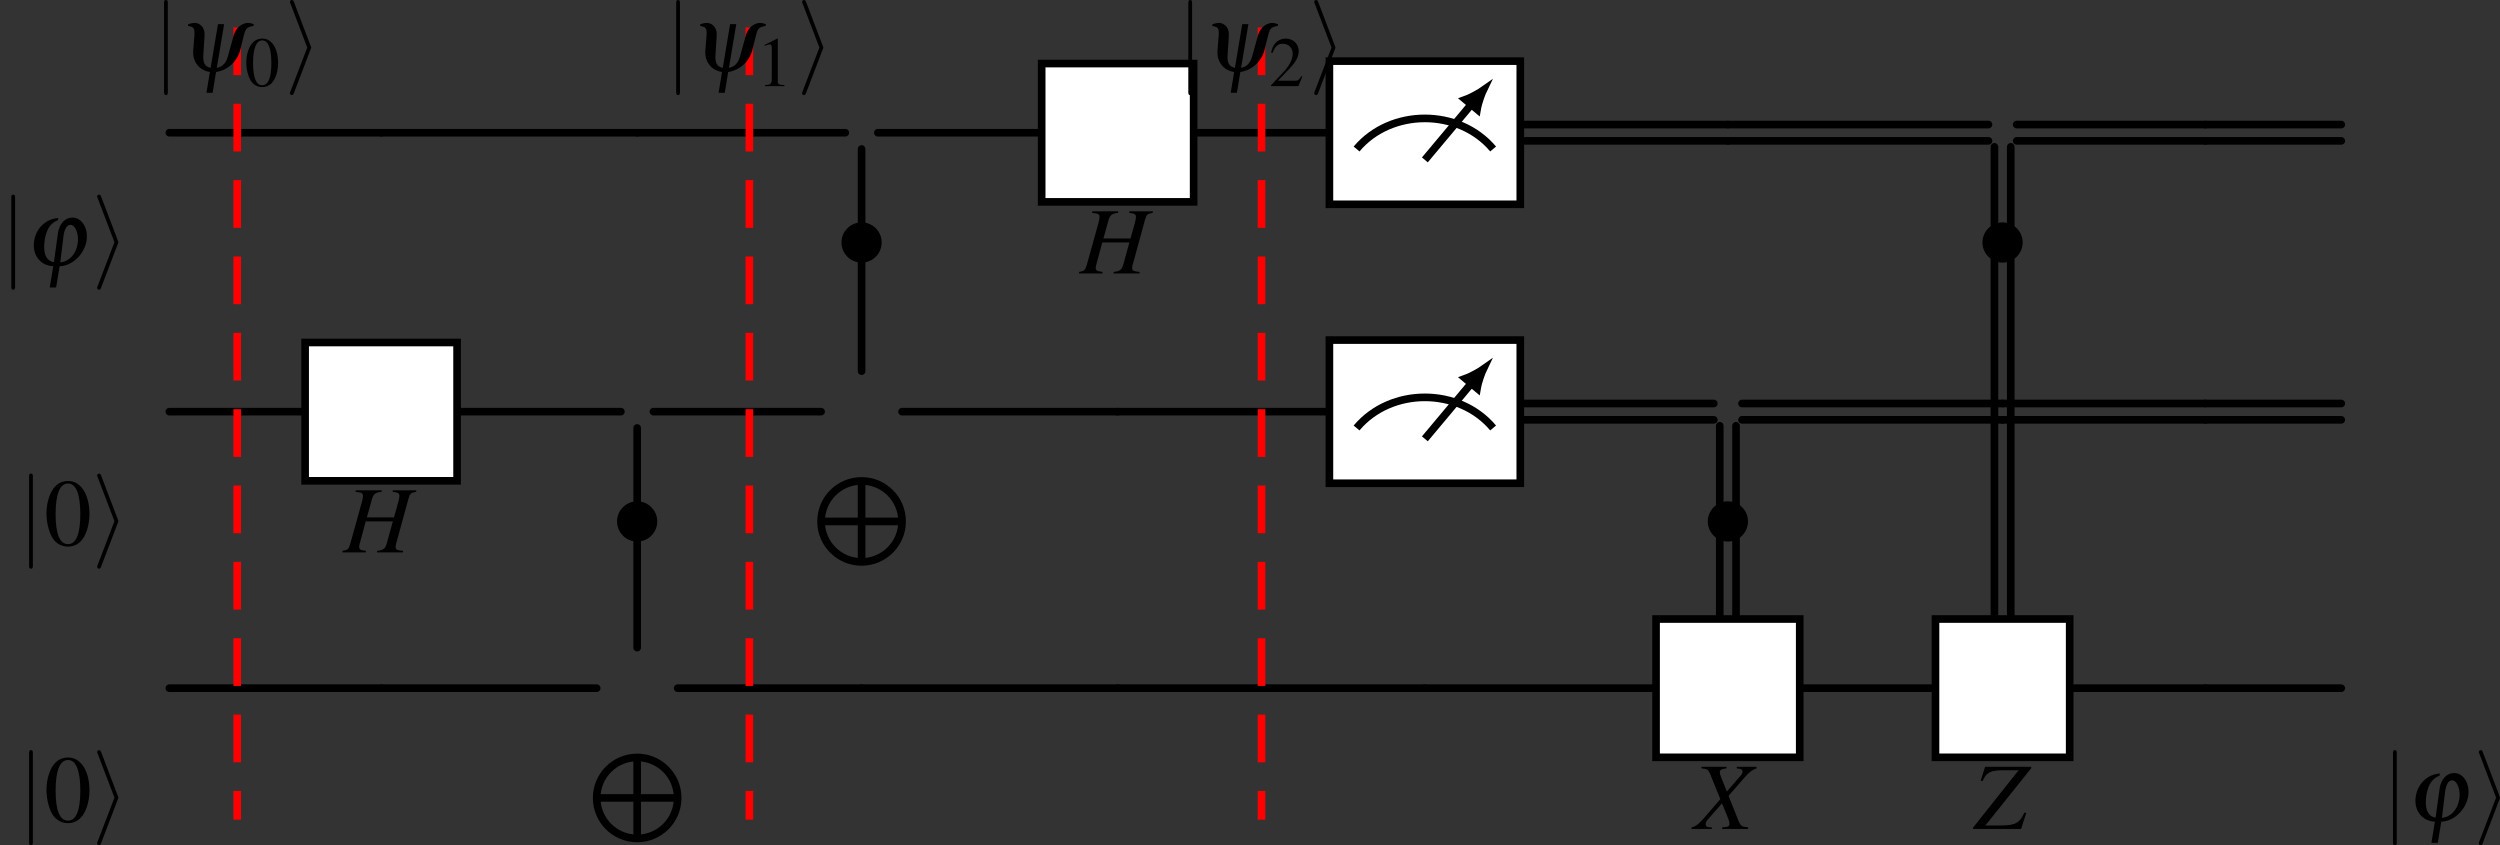 <?xml version='1.0' encoding='UTF-8'?>
<!-- This file was generated by dvisvgm 3.1.1 -->
<svg version='1.1' xmlns='http://www.w3.org/2000/svg' xmlns:xlink='http://www.w3.org/1999/xlink' width='365.342pt' height='123.513pt' viewBox='4.646 32.006 365.342 123.513'>
<rect x="4.646" y="32.006" width="365.342" height="123.513" fill="#333333" stroke="none"/>
<defs>
<clipPath id='clip1'>
<path d='M97.48 77.289C97.48 74.957 95.586 73.062 93.254 73.062C90.918 73.062 89.023 74.957 89.023 77.289C89.023 79.625 90.918 81.516 93.254 81.516C95.586 81.516 97.48 79.625 97.48 77.289ZM93.254 77.289'/>
</clipPath>
<clipPath id='clip2'>
<path d='M74.054 106.152C74.054 103.816 72.16 101.926 69.828 101.926C67.492 101.926 65.601 103.816 65.601 106.152C65.601 108.488 67.492 110.379 69.828 110.379C72.16 110.379 74.054 108.488 74.054 106.152ZM69.828 106.152'/>
</clipPath>
<clipPath id='clip3'>
<path d='M142.086 44.188H162.012V29.242H142.086Z'/>
</clipPath>
<clipPath id='clip4'>
<path d='M142.086 73.305H162.012V58.359H142.086Z'/>
</clipPath>
<use id='g57-72' xlink:href='#g10-72' transform='scale(1.111)'/>
<use id='g57-88' xlink:href='#g10-88' transform='scale(1.111)'/>
<use id='g57-90' xlink:href='#g10-90' transform='scale(1.111)'/>
<path id='g3-105' d='M2.439-2.081C2.483-2.189 2.483-2.206 2.483-2.233S2.483-2.278 2.439-2.385L.875-6.494C.822-6.646 .768-6.7 .67-6.7S.491-6.619 .491-6.521C.491-6.494 .491-6.476 .536-6.378L2.117-2.233L.536 1.894C.491 1.992 .491 2.01 .491 2.055C.491 2.153 .572 2.233 .67 2.233C.786 2.233 .822 2.144 .858 2.055L2.439-2.081Z'/>
<path id='g3-106' d='M1.42-6.378C1.42-6.539 1.42-6.7 1.242-6.7S1.063-6.539 1.063-6.378V1.912C1.063 2.072 1.063 2.233 1.242 2.233S1.42 2.072 1.42 1.912V-6.378Z'/>
<path id='g8-106' d='M2.993-4.538C1.858-4.475 .92-3.609 .724-2.412C.509-1.099 1.277-.071 2.519-.009L2.189 1.983H2.787L3.118-.009C4.288-.036 5.431-1.117 5.646-2.394C5.833-3.555 5.217-4.583 4.324-4.583C3.645-4.583 3.109-4.02 2.966-3.162C2.966-3.162 2.948-3.046 2.921-2.832L2.582-.393C1.831-.5 1.519-1.277 1.724-2.528C1.885-3.502 2.287-4.091 2.957-4.332L2.993-4.538ZM3.466-2.725C3.475-2.841 3.493-2.93 3.493-2.948C3.6-3.564 3.823-3.895 4.127-3.895C4.618-3.895 4.958-2.993 4.806-2.099C4.645-1.126 3.993-.438 3.18-.375L3.466-2.725Z'/>
<path id='g8-121' d='M4.225-4.466H3.645L2.957-.357C2.385-.491 2.206-.849 2.278-1.679L2.376-3.189C2.403-3.636 2.385-3.805 2.278-4.038C2.135-4.368 1.804-4.583 1.447-4.583C1.286-4.583 1.143-4.556 .858-4.466L.822-4.297C1.385-4.198 1.465-4.1 1.438-3.466L1.322-2.01C1.233-.956 1.867-.125 2.885 .027L2.564 1.983H3.144L3.466 .027C4.538-.125 5.458-.956 5.726-2.01L6.092-3.466C6.262-4.082 6.369-4.19 6.977-4.297L7.012-4.466C6.744-4.556 6.619-4.583 6.458-4.583C6.137-4.583 5.753-4.395 5.503-4.118C5.288-3.877 5.19-3.671 5.065-3.189L4.645-1.679C4.449-.849 4.145-.491 3.537-.357L4.225-4.466Z'/>
<use id='g46-105' xlink:href='#g3-105' transform='scale(1.111)'/>
<use id='g46-106' xlink:href='#g3-106' transform='scale(1.111)'/>
<use id='g68-48' xlink:href='#g5-48' transform='scale(1.111)'/>
<use id='g55-106' xlink:href='#g8-106' transform='scale(1.111)'/>
<use id='g55-121' xlink:href='#g8-121' transform='scale(1.111)'/>
<path id='g10-72' d='M6.852-5.833H4.645V-5.69C5.163-5.628 5.27-5.556 5.27-5.306C5.27-5.181 5.235-4.976 5.172-4.752L4.761-3.287H2.215L2.698-5.029C2.832-5.485 3.064-5.655 3.6-5.69V-5.833H1.161V-5.69C1.715-5.637 1.849-5.565 1.849-5.306C1.849-5.181 1.813-4.976 1.751-4.752L.652-.804C.491-.286 .429-.232-.071-.143V0H2.126V-.143C1.59-.214 1.492-.277 1.492-.536C1.492-.599 1.501-.67 1.519-.732L2.108-2.912H4.654L4.073-.804C3.93-.339 3.752-.205 3.171-.143V0H5.61V-.143C5.038-.197 4.913-.268 4.913-.518C4.913-.607 4.922-.661 4.94-.732L6.119-5.029C6.271-5.547 6.342-5.601 6.852-5.69V-5.833Z'/>
<path id='g10-88' d='M5.851-5.833H3.993V-5.69C4.431-5.637 4.538-5.574 4.538-5.369C4.538-5.253 4.484-5.145 4.359-5.002L3.064-3.511L2.537-4.824C2.439-5.056 2.403-5.208 2.403-5.324C2.403-5.547 2.546-5.628 3.037-5.69V-5.833H.679V-5.69C1.197-5.646 1.331-5.556 1.501-5.145L2.448-2.796C2.117-2.421 1.822-2.072 1.706-1.93C.465-.465 .214-.241-.259-.143V0H1.653V-.143C1.224-.143 1.072-.223 1.072-.447C1.072-.581 1.143-.732 1.26-.866L2.608-2.403L3.207-.929C3.269-.768 3.305-.625 3.305-.491C3.305-.232 3.216-.188 2.626-.143V0H5.065V-.143C4.44-.214 4.359-.268 4.136-.804L3.225-3.109L4.734-4.842C5.199-5.36 5.467-5.565 5.851-5.69V-5.833Z'/>
<path id='g10-90' d='M5.413-5.833H1.072L.661-4.529L.831-4.484C1.018-4.877 1.126-5.029 1.295-5.181C1.554-5.395 2.028-5.512 2.698-5.512H4.225L-.054-.125V0H4.458L4.94-1.501L4.77-1.528C4.484-.956 4.324-.741 4.02-.572C3.716-.393 3.269-.322 2.537-.322H1.099L5.413-5.708V-5.833Z'/>
<path id='g5-48' d='M2.269-6.039C1.778-6.039 1.402-5.887 1.072-5.574C.554-5.074 .214-4.047 .214-3.001C.214-2.028 .509-.983 .929-.482C1.26-.089 1.715 .125 2.233 .125C2.689 .125 3.073-.027 3.394-.339C3.913-.831 4.252-1.867 4.252-2.948C4.252-4.779 3.439-6.039 2.269-6.039ZM2.242-5.806C2.993-5.806 3.394-4.797 3.394-2.93S3.001-.107 2.233-.107S1.072-1.063 1.072-2.921C1.072-4.815 1.474-5.806 2.242-5.806Z'/>
<path id='g5-49' d='M2.599-6.039L.992-5.226V-5.101C1.099-5.145 1.197-5.181 1.233-5.199C1.394-5.261 1.545-5.297 1.635-5.297C1.822-5.297 1.903-5.163 1.903-4.877V-.831C1.903-.536 1.831-.331 1.688-.25C1.554-.17 1.429-.143 1.054-.134V0H3.52V-.134C2.814-.143 2.671-.232 2.671-.661V-6.021L2.599-6.039Z'/>
<path id='g5-50' d='M4.243-1.224L4.127-1.268C3.796-.759 3.68-.679 3.278-.679H1.143L2.644-2.251C3.439-3.082 3.788-3.761 3.788-4.458C3.788-5.351 3.064-6.039 2.135-6.039C1.644-6.039 1.179-5.842 .849-5.485C.563-5.181 .429-4.895 .277-4.261L.465-4.216C.822-5.092 1.143-5.378 1.76-5.378C2.51-5.378 3.019-4.868 3.019-4.118C3.019-3.421 2.608-2.591 1.858-1.796L.268-.107V0H3.752L4.243-1.224Z'/>
<use id='g64-48' xlink:href='#g5-48' transform='scale(.822)'/>
<use id='g64-49' xlink:href='#g5-49' transform='scale(.822)'/>
<use id='g64-50' xlink:href='#g5-50' transform='scale(.822)'/>
</defs>
<g id='page1' transform='matrix(1.4 0 0 1.4 0 0)'>
<path d='M43.098 36.715H20.996' stroke='#000' fill='none' stroke-width='.797' stroke-miterlimit='10' stroke-linecap='round'/>
<path d='M69.828 36.715H43.098' stroke='#000' fill='none' stroke-width='.797' stroke-miterlimit='10' stroke-linecap='round'/>
<path d='M93.254 38.414V61.605' stroke='#000' fill='none' stroke-width='.797' stroke-miterlimit='10' stroke-linecap='round'/>
<path d='M91.551 36.715H69.828' stroke='#000' fill='none' stroke-width='.797' stroke-miterlimit='10' stroke-linecap='round'/>
<path d='M112.051 36.715H94.953' stroke='#000' fill='none' stroke-width='.797' stroke-miterlimit='10' stroke-linecap='round'/>
<path d='M142.086 36.715H127.914' stroke='#000' fill='none' stroke-width='.797' stroke-miterlimit='10' stroke-linecap='round'/>
<path d='M183.684 37.566H162.012' stroke='#000' fill='none' stroke-width='.797' stroke-miterlimit='10' stroke-linecap='round'/>
<path d='M183.684 35.863H162.012' stroke='#000' fill='none' stroke-width='.797' stroke-miterlimit='10' stroke-linecap='round'/>
<path d='M210.883 37.566H183.684' stroke='#000' fill='none' stroke-width='.797' stroke-miterlimit='10' stroke-linecap='round'/>
<path d='M210.883 35.863H183.684' stroke='#000' fill='none' stroke-width='.797' stroke-miterlimit='10' stroke-linecap='round'/>
<path d='M233.535 37.566H213.828' stroke='#000' fill='none' stroke-width='.797' stroke-miterlimit='10' stroke-linecap='round'/>
<path d='M233.535 35.863H213.828' stroke='#000' fill='none' stroke-width='.797' stroke-miterlimit='10' stroke-linecap='round'/>
<path d='M247.707 37.566H233.535' stroke='#000' fill='none' stroke-width='.797' stroke-miterlimit='10' stroke-linecap='round'/>
<path d='M247.707 35.863H233.535' stroke='#000' fill='none' stroke-width='.797' stroke-miterlimit='10' stroke-linecap='round'/>
<path d='M35.168 65.832H20.996' stroke='#000' fill='none' stroke-width='.797' stroke-miterlimit='10' stroke-linecap='round'/>
<path d='M69.828 67.535V90.469' stroke='#000' fill='none' stroke-width='.797' stroke-miterlimit='10' stroke-linecap='round'/>
<path d='M68.129 65.832H51.031' stroke='#000' fill='none' stroke-width='.797' stroke-miterlimit='10' stroke-linecap='round'/>
<path d='M89.027 65.832H71.527' stroke='#000' fill='none' stroke-width='.797' stroke-miterlimit='10' stroke-linecap='round'/>
<path d='M119.981 65.832H97.481' stroke='#000' fill='none' stroke-width='.797' stroke-miterlimit='10' stroke-linecap='round'/>
<path d='M142.086 65.832H119.981' stroke='#000' fill='none' stroke-width='.797' stroke-miterlimit='10' stroke-linecap='round'/>
<path d='M182.211 66.684H162.012' stroke='#000' fill='none' stroke-width='.797' stroke-miterlimit='10' stroke-linecap='round'/>
<path d='M182.211 64.98H162.012' stroke='#000' fill='none' stroke-width='.797' stroke-miterlimit='10' stroke-linecap='round'/>
<path d='M212.356 66.684H185.156' stroke='#000' fill='none' stroke-width='.797' stroke-miterlimit='10' stroke-linecap='round'/>
<path d='M212.356 64.98H185.156' stroke='#000' fill='none' stroke-width='.797' stroke-miterlimit='10' stroke-linecap='round'/>
<path d='M233.535 66.684H212.356' stroke='#000' fill='none' stroke-width='.797' stroke-miterlimit='10' stroke-linecap='round'/>
<path d='M233.535 64.98H212.356' stroke='#000' fill='none' stroke-width='.797' stroke-miterlimit='10' stroke-linecap='round'/>
<path d='M247.707 66.684H233.535' stroke='#000' fill='none' stroke-width='.797' stroke-miterlimit='10' stroke-linecap='round'/>
<path d='M247.707 64.98H233.535' stroke='#000' fill='none' stroke-width='.797' stroke-miterlimit='10' stroke-linecap='round'/>
<path d='M43.098 94.695H20.996' stroke='#000' fill='none' stroke-width='.797' stroke-miterlimit='10' stroke-linecap='round'/>
<path d='M65.602 94.695H43.098' stroke='#000' fill='none' stroke-width='.797' stroke-miterlimit='10' stroke-linecap='round'/>
<path d='M93.254 94.695H74.055' stroke='#000' fill='none' stroke-width='.797' stroke-miterlimit='10' stroke-linecap='round'/>
<path d='M119.981 94.695H93.254' stroke='#000' fill='none' stroke-width='.797' stroke-miterlimit='10' stroke-linecap='round'/>
<path d='M152.051 94.695H119.981' stroke='#000' fill='none' stroke-width='.797' stroke-miterlimit='10' stroke-linecap='round'/>
<path d='M182.832 87.477V67.305' stroke='#000' fill='none' stroke-width='.797' stroke-miterlimit='10' stroke-linecap='round'/>
<path d='M184.531 87.477V67.305' stroke='#000' fill='none' stroke-width='.797' stroke-miterlimit='10' stroke-linecap='round'/>
<path d='M176.184 94.695H152.051' stroke='#000' fill='none' stroke-width='.797' stroke-miterlimit='10' stroke-linecap='round'/>
<path d='M211.504 87.477V38.188' stroke='#000' fill='none' stroke-width='.797' stroke-miterlimit='10' stroke-linecap='round'/>
<path d='M213.207 87.477V38.188' stroke='#000' fill='none' stroke-width='.797' stroke-miterlimit='10' stroke-linecap='round'/>
<path d='M205.352 94.695H191.18' stroke='#000' fill='none' stroke-width='.797' stroke-miterlimit='10' stroke-linecap='round'/>
<path d='M233.535 94.695H219.359' stroke='#000' fill='none' stroke-width='.797' stroke-miterlimit='10' stroke-linecap='round'/>
<path d='M247.707 94.695H233.535' stroke='#000' fill='none' stroke-width='.797' stroke-miterlimit='10' stroke-linecap='round'/>
<path d='M94.953 48.172C94.953 47.234 94.191 46.473 93.254 46.473C92.312 46.473 91.55 47.234 91.55 48.172C91.55 49.113 92.312 49.875 93.254 49.875C94.191 49.875 94.953 49.113 94.953 48.172Z'/>
<path d='M94.953 48.172C94.953 47.234 94.191 46.473 93.254 46.473C92.313 46.473 91.551 47.234 91.551 48.172C91.551 49.113 92.313 49.875 93.254 49.875C94.191 49.875 94.953 49.113 94.953 48.172Z' stroke='#000' fill='none' stroke-width='.797' stroke-miterlimit='10'/>
<path d='M214.054 48.172C214.054 47.234 213.293 46.473 212.351 46.473C211.414 46.473 210.652 47.234 210.652 48.172C210.652 49.113 211.414 49.875 212.351 49.875C213.293 49.875 214.054 49.113 214.054 48.172Z'/>
<path d='M214.054 48.172C214.054 47.234 213.293 46.473 212.351 46.473C211.414 46.473 210.652 47.234 210.652 48.172C210.652 49.113 211.414 49.875 212.351 49.875C213.293 49.875 214.054 49.113 214.054 48.172Z' stroke='#000' fill='none' stroke-width='.797' stroke-miterlimit='10'/>
<path d='M71.527 77.289C71.527 76.352 70.765 75.59 69.828 75.59C68.886 75.59 68.125 76.352 68.125 77.289C68.125 78.23 68.886 78.992 69.828 78.992C70.765 78.992 71.527 78.23 71.527 77.289Z'/>
<path d='M71.527 77.289C71.527 76.352 70.766 75.59 69.828 75.59C68.887 75.59 68.125 76.352 68.125 77.289C68.125 78.23 68.887 78.992 69.828 78.992C70.766 78.992 71.527 78.23 71.527 77.289Z' stroke='#000' fill='none' stroke-width='.797' stroke-miterlimit='10'/>
<path d='M93.254 73.062V81.516M89.023 77.289H97.48' stroke='#000' fill='none' stroke-width='.797' stroke-miterlimit='10' clip-path='url(#clip1)'/>
<path d='M97.481 77.289C97.481 74.957 95.586 73.062 93.254 73.062C90.918 73.062 89.023 74.957 89.023 77.289C89.023 79.625 90.918 81.516 93.254 81.516C95.586 81.516 97.481 79.625 97.481 77.289Z' stroke='#000' fill='none' stroke-width='.797' stroke-miterlimit='10'/>
<path d='M185.382 77.289C185.382 76.352 184.621 75.59 183.679 75.59C182.742 75.59 181.98 76.352 181.98 77.289C181.98 78.23 182.742 78.992 183.679 78.992C184.621 78.992 185.382 78.23 185.382 77.289Z'/>
<path d='M185.382 77.289C185.382 76.352 184.621 75.59 183.679 75.59C182.742 75.59 181.98 76.352 181.98 77.289C181.98 78.23 182.742 78.992 183.679 78.992C184.621 78.992 185.382 78.23 185.382 77.289Z' stroke='#000' fill='none' stroke-width='.797' stroke-miterlimit='10'/>
<path d='M69.828 101.926V110.379M65.601 106.152H74.054' stroke='#000' fill='none' stroke-width='.797' stroke-miterlimit='10' clip-path='url(#clip2)'/>
<path d='M74.055 106.152C74.055 103.816 72.16 101.926 69.828 101.926C67.492 101.926 65.602 103.816 65.602 106.152C65.602 108.488 67.492 110.379 69.828 110.379C72.16 110.379 74.055 108.488 74.055 106.152Z' stroke='#000' fill='none' stroke-width='.797' stroke-miterlimit='10'/>
<g transform='matrix(1 0 0 1 -131.032 -26.373)'>
<use x='134.351' y='76.996' xlink:href='#g46-106'/>
<use x='137.111' y='77.035' xlink:href='#g55-106'/>
<use x='143.945' y='76.996' xlink:href='#g46-105'/>
</g>
<path d='M112.051 43.934H127.914V29.496H112.051Z' fill='#fff'/>
<path d='M112.051 43.934H127.914V29.496H112.051Z' stroke='#000' fill='none' stroke-width='.797' stroke-miterlimit='10'/>
<g transform='matrix(1 0 0 1 -18.314 -25.631)'>
<use x='134.351' y='77.035' xlink:href='#g57-72'/>
</g>
<path d='M142.086 44.188H162.012V29.242H142.086Z' fill='#fff'/>
<path d='M144.922 38.414C148.496 34.156 155.602 34.156 159.176 38.414' stroke='#000' fill='none' stroke-width='.797' stroke-miterlimit='10' clip-path='url(#clip3)'/>
<path d='M152.051 39.551L156.894 33.766' stroke='#000' fill='none' stroke-width='.797' stroke-miterlimit='10' clip-path='url(#clip3)'/>
<path d='M158.133 32.293C157.934 32.434 156.996 33.004 156.289 33.258L157.504 34.277C157.629 33.535 158.027 32.512 158.133 32.293Z' clip-path='url(#clip3)'/>
<path d='M158.133 32.293C157.934 32.434 156.996 33.004 156.289 33.258L157.504 34.277C157.629 33.535 158.027 32.512 158.133 32.293Z' stroke='#000' fill='none' stroke-width='.789' stroke-miterlimit='10' clip-path='url(#clip3)'/>
<path d='M142.086 44.188H162.012V29.242H142.086Z' stroke='#000' fill='none' stroke-width='.797' stroke-miterlimit='10'/>
<g transform='matrix(1 0 0 1 -129.179 2.745)'>
<use x='134.351' y='76.996' xlink:href='#g46-106'/>
<use x='137.111' y='77.035' xlink:href='#g68-48'/>
<use x='142.092' y='76.996' xlink:href='#g46-105'/>
</g>
<path d='M35.168 73.051H51.031V58.613H35.168Z' fill='#fff'/>
<path d='M35.168 73.051H51.031V58.613H35.168Z' stroke='#000' fill='none' stroke-width='.797' stroke-miterlimit='10'/>
<g transform='matrix(1 0 0 1 -95.197 3.487)'>
<use x='134.351' y='77.035' xlink:href='#g57-72'/>
</g>
<path d='M142.086 73.305H162.012V58.359H142.086Z' fill='#fff'/>
<path d='M144.922 67.535C148.496 63.273 155.602 63.273 159.176 67.535' stroke='#000' fill='none' stroke-width='.797' stroke-miterlimit='10' clip-path='url(#clip4)'/>
<path d='M152.051 68.668L156.894 62.883' stroke='#000' fill='none' stroke-width='.797' stroke-miterlimit='10' clip-path='url(#clip4)'/>
<path d='M158.133 61.41C157.934 61.551 156.996 62.121 156.289 62.375L157.504 63.395C157.629 62.652 158.027 61.629 158.133 61.41Z' clip-path='url(#clip4)'/>
<path d='M158.133 61.41C157.934 61.551 156.996 62.121 156.289 62.375L157.504 63.395C157.629 62.652 158.027 61.629 158.133 61.41Z' stroke='#000' fill='none' stroke-width='.789' stroke-miterlimit='10' clip-path='url(#clip4)'/>
<path d='M142.086 73.305H162.012V58.359H142.086Z' stroke='#000' fill='none' stroke-width='.797' stroke-miterlimit='10'/>
<g transform='matrix(1 0 0 1 -129.179 31.608)'>
<use x='134.351' y='76.996' xlink:href='#g46-106'/>
<use x='137.111' y='77.035' xlink:href='#g68-48'/>
<use x='142.092' y='76.996' xlink:href='#g46-105'/>
</g>
<path d='M176.184 101.914H191.18V87.477H176.184Z' fill='#fff'/>
<path d='M176.184 101.914H191.18V87.477H176.184Z' stroke='#000' fill='none' stroke-width='.797' stroke-miterlimit='10'/>
<g transform='matrix(1 0 0 1 45.819 32.35)'>
<use x='134.351' y='77.035' xlink:href='#g57-88'/>
</g>
<path d='M205.352 101.914H219.359V87.477H205.352Z' fill='#fff'/>
<path d='M205.352 101.914H219.359V87.477H205.352Z' stroke='#000' fill='none' stroke-width='.797' stroke-miterlimit='10'/>
<g transform='matrix(1 0 0 1 74.986 32.35)'>
<use x='134.351' y='77.035' xlink:href='#g57-90'/>
</g>
<g transform='matrix(1 0 0 1 117.573 31.608)'>
<use x='134.351' y='76.996' xlink:href='#g46-106'/>
<use x='137.111' y='77.035' xlink:href='#g55-106'/>
<use x='143.945' y='76.996' xlink:href='#g46-105'/>
</g>
<path d='M28.082 25.723V108.422' stroke='#f00' fill='none' stroke-width='.797' stroke-miterlimit='10' stroke-dasharray='4.981 2.989'/>
<g transform='matrix(1 0 0 1 -115.091 -46.69)'>
<use x='134.351' y='76.996' xlink:href='#g46-106'/>
<use x='137.111' y='77.035' xlink:href='#g55-121'/>
<use x='143.945' y='78.54' xlink:href='#g64-48'/>
<use x='148.129' y='76.996' xlink:href='#g46-105'/>
</g>
<path d='M81.539 25.723V108.422' stroke='#f00' fill='none' stroke-width='.797' stroke-miterlimit='10' stroke-dasharray='4.981 2.989'/>
<g transform='matrix(1 0 0 1 -61.632 -46.69)'>
<use x='134.351' y='76.996' xlink:href='#g46-106'/>
<use x='137.111' y='77.035' xlink:href='#g55-121'/>
<use x='143.945' y='78.54' xlink:href='#g64-49'/>
<use x='148.129' y='76.996' xlink:href='#g46-105'/>
</g>
<path d='M135 25.723V108.422' stroke='#f00' fill='none' stroke-width='.797' stroke-miterlimit='10' stroke-dasharray='4.981 2.989'/>
<g transform='matrix(1 0 0 1 -8.174 -46.69)'>
<use x='134.351' y='76.996' xlink:href='#g46-106'/>
<use x='137.111' y='77.035' xlink:href='#g55-121'/>
<use x='143.945' y='78.54' xlink:href='#g64-50'/>
<use x='148.129' y='76.996' xlink:href='#g46-105'/>
</g>
</g>
</svg>
